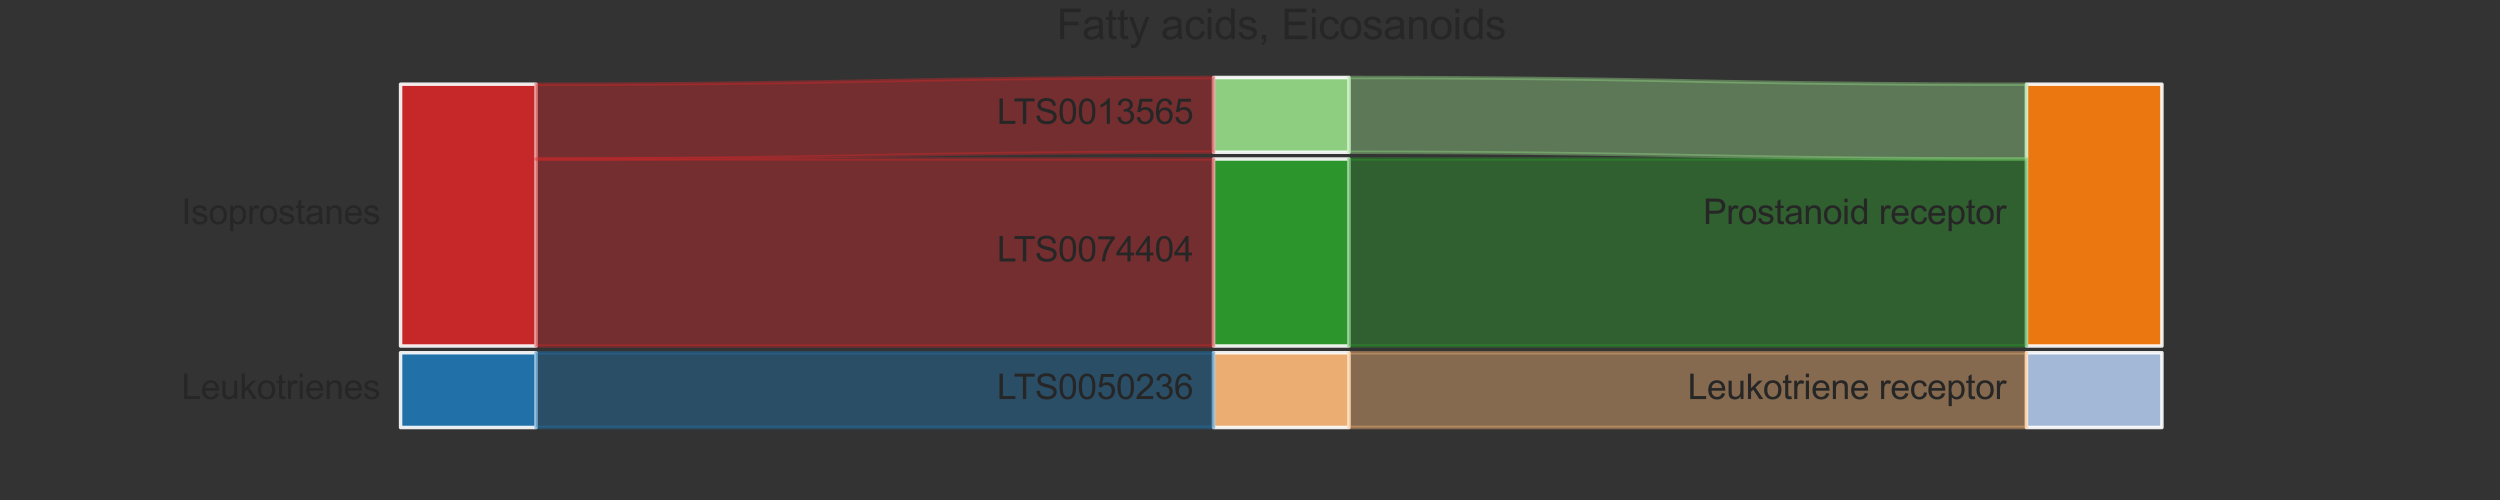 <?xml version="1.0" encoding="utf-8" standalone="no"?>
<!DOCTYPE svg PUBLIC "-//W3C//DTD SVG 1.1//EN"
  "http://www.w3.org/Graphics/SVG/1.1/DTD/svg11.dtd">
<svg xmlns:xlink="http://www.w3.org/1999/xlink" width="720pt" height="144pt" viewBox="0 0 720 144" xmlns="http://www.w3.org/2000/svg" version="1.1">
 <rect x="0" y="0" width="720" height="144" fill="#333333" stroke="none"/>
 <defs>
  <style type="text/css">*{stroke-linejoin: round; stroke-linecap: butt}</style>
 </defs>
 <g id="figure_1">
  <g id="patch_1">
   <path d="M 0 144 
L 720 144 
L 720 0 
L 0 0 
L 0 144 
z
" style="fill: none"/>
  </g>
  <g id="axes_1">
   <g id="PolyCollection_1">
    <defs>
     <path id="m26b641c0cf" d="M 115.364 -42.418 
L 115.364 -20.88 
L 154.385 -20.88 
L 154.385 -42.418 
L 154.385 -42.418 
L 115.364 -42.418 
z
" style="stroke: #ffffff; stroke-opacity: 0.9"/>
    </defs>
    <g clip-path="url(#pbba05e16b5)">
     <use xlink:href="#m26b641c0cf" x="0" y="144" style="fill: #1f77b4; fill-opacity: 0.9; stroke: #ffffff; stroke-opacity: 0.9"/>
    </g>
   </g>
   <g id="PolyCollection_2">
    <defs>
     <path id="m717652122a" d="M 115.364 -119.742 
L 115.364 -44.357 
L 154.385 -44.357 
L 154.385 -119.742 
L 154.385 -119.742 
L 115.364 -119.742 
z
" style="stroke: #ffffff; stroke-opacity: 0.9"/>
    </defs>
    <g clip-path="url(#pbba05e16b5)">
     <use xlink:href="#m717652122a" x="0" y="144" style="fill: #d62728; fill-opacity: 0.9; stroke: #ffffff; stroke-opacity: 0.9"/>
    </g>
   </g>
   <g id="PolyCollection_3">
    <defs>
     <path id="mf8887dfae5" d="M 349.49 -42.418 
L 349.49 -20.88 
L 388.51 -20.88 
L 388.51 -42.418 
L 388.51 -42.418 
L 349.49 -42.418 
z
" style="stroke: #ffffff; stroke-opacity: 0.9"/>
    </defs>
    <g clip-path="url(#pbba05e16b5)">
     <use xlink:href="#mf8887dfae5" x="0" y="144" style="fill: #ffbb78; fill-opacity: 0.9; stroke: #ffffff; stroke-opacity: 0.9"/>
    </g>
   </g>
   <g id="PolyCollection_4">
    <defs>
     <path id="m41438eac1e" d="M 349.49 -98.203 
L 349.49 -44.357 
L 388.51 -44.357 
L 388.51 -98.203 
L 388.51 -98.203 
L 349.49 -98.203 
z
" style="stroke: #ffffff; stroke-opacity: 0.9"/>
    </defs>
    <g clip-path="url(#pbba05e16b5)">
     <use xlink:href="#m41438eac1e" x="0" y="144" style="fill: #2ca02c; fill-opacity: 0.9; stroke: #ffffff; stroke-opacity: 0.9"/>
    </g>
   </g>
   <g id="PolyCollection_5">
    <defs>
     <path id="m931e482aef" d="M 349.49 -121.68 
L 349.49 -100.142 
L 388.51 -100.142 
L 388.51 -121.68 
L 388.51 -121.68 
L 349.49 -121.68 
z
" style="stroke: #ffffff; stroke-opacity: 0.9"/>
    </defs>
    <g clip-path="url(#pbba05e16b5)">
     <use xlink:href="#m931e482aef" x="0" y="144" style="fill: #98df8a; fill-opacity: 0.9; stroke: #ffffff; stroke-opacity: 0.9"/>
    </g>
   </g>
   <g id="PolyCollection_6">
    <defs>
     <path id="m499534730c" d="M 583.615 -42.418 
L 583.615 -20.88 
L 622.636 -20.88 
L 622.636 -42.418 
L 622.636 -42.418 
L 583.615 -42.418 
z
" style="stroke: #ffffff; stroke-opacity: 0.9"/>
    </defs>
    <g clip-path="url(#pbba05e16b5)">
     <use xlink:href="#m499534730c" x="0" y="144" style="fill: #aec7e8; fill-opacity: 0.9; stroke: #ffffff; stroke-opacity: 0.9"/>
    </g>
   </g>
   <g id="PolyCollection_7">
    <defs>
     <path id="mf978db9288" d="M 583.615 -119.742 
L 583.615 -44.357 
L 622.636 -44.357 
L 622.636 -119.742 
L 622.636 -119.742 
L 583.615 -119.742 
z
" style="stroke: #ffffff; stroke-opacity: 0.9"/>
    </defs>
    <g clip-path="url(#pbba05e16b5)">
     <use xlink:href="#mf978db9288" x="0" y="144" style="fill: #ff7f0e; fill-opacity: 0.9; stroke: #ffffff; stroke-opacity: 0.9"/>
    </g>
   </g>
   <g id="PolyCollection_8">
    <defs>
     <path id="m2d1505792a" d="M 154.385 -42.418 
L 154.385 -20.88 
L 158.21 -20.88 
L 162.036 -20.88 
L 165.861 -20.88 
L 169.687 -20.88 
L 173.513 -20.88 
L 177.338 -20.88 
L 181.164 -20.88 
L 184.989 -20.88 
L 188.815 -20.88 
L 192.64 -20.88 
L 196.466 -20.88 
L 200.292 -20.88 
L 204.117 -20.88 
L 207.943 -20.88 
L 211.768 -20.88 
L 215.594 -20.88 
L 219.42 -20.88 
L 223.245 -20.88 
L 227.071 -20.88 
L 230.896 -20.88 
L 234.722 -20.88 
L 238.548 -20.88 
L 242.373 -20.88 
L 246.199 -20.88 
L 250.024 -20.88 
L 253.85 -20.88 
L 257.675 -20.88 
L 261.501 -20.88 
L 265.327 -20.88 
L 269.152 -20.88 
L 272.978 -20.88 
L 276.803 -20.88 
L 280.629 -20.88 
L 284.455 -20.88 
L 288.28 -20.88 
L 292.106 -20.88 
L 295.931 -20.88 
L 299.757 -20.88 
L 303.582 -20.88 
L 307.408 -20.88 
L 311.234 -20.88 
L 315.059 -20.88 
L 318.885 -20.88 
L 322.71 -20.88 
L 326.536 -20.88 
L 330.362 -20.88 
L 334.187 -20.88 
L 338.013 -20.88 
L 341.838 -20.88 
L 345.664 -20.88 
L 349.49 -20.88 
L 349.49 -42.418 
L 349.49 -42.418 
L 345.664 -42.418 
L 341.838 -42.418 
L 338.013 -42.418 
L 334.187 -42.418 
L 330.362 -42.418 
L 326.536 -42.418 
L 322.71 -42.418 
L 318.885 -42.418 
L 315.059 -42.418 
L 311.234 -42.418 
L 307.408 -42.418 
L 303.582 -42.418 
L 299.757 -42.418 
L 295.931 -42.418 
L 292.106 -42.418 
L 288.28 -42.418 
L 284.455 -42.418 
L 280.629 -42.418 
L 276.803 -42.418 
L 272.978 -42.418 
L 269.152 -42.418 
L 265.327 -42.418 
L 261.501 -42.418 
L 257.675 -42.418 
L 253.85 -42.418 
L 250.024 -42.418 
L 246.199 -42.418 
L 242.373 -42.418 
L 238.548 -42.418 
L 234.722 -42.418 
L 230.896 -42.418 
L 227.071 -42.418 
L 223.245 -42.418 
L 219.42 -42.418 
L 215.594 -42.418 
L 211.768 -42.418 
L 207.943 -42.418 
L 204.117 -42.418 
L 200.292 -42.418 
L 196.466 -42.418 
L 192.64 -42.418 
L 188.815 -42.418 
L 184.989 -42.418 
L 181.164 -42.418 
L 177.338 -42.418 
L 173.513 -42.418 
L 169.687 -42.418 
L 165.861 -42.418 
L 162.036 -42.418 
L 158.21 -42.418 
L 154.385 -42.418 
z
" style="stroke: #1f77b4; stroke-opacity: 0.4"/>
    </defs>
    <g clip-path="url(#pbba05e16b5)">
     <use xlink:href="#m2d1505792a" x="0" y="144" style="fill: #1f77b4; fill-opacity: 0.4; stroke: #1f77b4; stroke-opacity: 0.4"/>
    </g>
   </g>
   <g id="PolyCollection_9">
    <defs>
     <path id="mbb153d77d9" d="M 154.385 -98.203 
L 154.385 -44.357 
L 158.21 -44.357 
L 162.036 -44.357 
L 165.861 -44.357 
L 169.687 -44.357 
L 173.513 -44.357 
L 177.338 -44.357 
L 181.164 -44.357 
L 184.989 -44.357 
L 188.815 -44.357 
L 192.64 -44.357 
L 196.466 -44.357 
L 200.292 -44.357 
L 204.117 -44.357 
L 207.943 -44.357 
L 211.768 -44.357 
L 215.594 -44.357 
L 219.42 -44.357 
L 223.245 -44.357 
L 227.071 -44.357 
L 230.896 -44.357 
L 234.722 -44.357 
L 238.548 -44.357 
L 242.373 -44.357 
L 246.199 -44.357 
L 250.024 -44.357 
L 253.85 -44.357 
L 257.675 -44.357 
L 261.501 -44.357 
L 265.327 -44.357 
L 269.152 -44.357 
L 272.978 -44.357 
L 276.803 -44.357 
L 280.629 -44.357 
L 284.455 -44.357 
L 288.28 -44.357 
L 292.106 -44.357 
L 295.931 -44.357 
L 299.757 -44.357 
L 303.582 -44.357 
L 307.408 -44.357 
L 311.234 -44.357 
L 315.059 -44.357 
L 318.885 -44.357 
L 322.71 -44.357 
L 326.536 -44.357 
L 330.362 -44.357 
L 334.187 -44.357 
L 338.013 -44.357 
L 341.838 -44.357 
L 345.664 -44.357 
L 349.49 -44.357 
L 349.49 -98.203 
L 349.49 -98.203 
L 345.664 -98.203 
L 341.838 -98.203 
L 338.013 -98.203 
L 334.187 -98.203 
L 330.362 -98.203 
L 326.536 -98.203 
L 322.71 -98.203 
L 318.885 -98.203 
L 315.059 -98.203 
L 311.234 -98.203 
L 307.408 -98.203 
L 303.582 -98.203 
L 299.757 -98.203 
L 295.931 -98.203 
L 292.106 -98.203 
L 288.28 -98.203 
L 284.455 -98.203 
L 280.629 -98.203 
L 276.803 -98.203 
L 272.978 -98.203 
L 269.152 -98.203 
L 265.327 -98.203 
L 261.501 -98.203 
L 257.675 -98.203 
L 253.85 -98.203 
L 250.024 -98.203 
L 246.199 -98.203 
L 242.373 -98.203 
L 238.548 -98.203 
L 234.722 -98.203 
L 230.896 -98.203 
L 227.071 -98.203 
L 223.245 -98.203 
L 219.42 -98.203 
L 215.594 -98.203 
L 211.768 -98.203 
L 207.943 -98.203 
L 204.117 -98.203 
L 200.292 -98.203 
L 196.466 -98.203 
L 192.64 -98.203 
L 188.815 -98.203 
L 184.989 -98.203 
L 181.164 -98.203 
L 177.338 -98.203 
L 173.513 -98.203 
L 169.687 -98.203 
L 165.861 -98.203 
L 162.036 -98.203 
L 158.21 -98.203 
L 154.385 -98.203 
z
" style="stroke: #d62728; stroke-opacity: 0.4"/>
    </defs>
    <g clip-path="url(#pbba05e16b5)">
     <use xlink:href="#mbb153d77d9" x="0" y="144" style="fill: #d62728; fill-opacity: 0.4; stroke: #d62728; stroke-opacity: 0.4"/>
    </g>
   </g>
   <g id="PolyCollection_10">
    <defs>
     <path id="m9f7b13cbc6" d="M 154.385 -119.742 
L 154.385 -98.203 
L 158.21 -98.203 
L 162.036 -98.206 
L 165.861 -98.212 
L 169.687 -98.222 
L 173.513 -98.234 
L 177.338 -98.25 
L 181.164 -98.268 
L 184.989 -98.29 
L 188.815 -98.315 
L 192.64 -98.343 
L 196.466 -98.374 
L 200.292 -98.408 
L 204.117 -98.445 
L 207.943 -98.485 
L 211.768 -98.529 
L 215.594 -98.575 
L 219.42 -98.625 
L 223.245 -98.678 
L 227.071 -98.733 
L 230.896 -98.792 
L 234.722 -98.854 
L 238.548 -98.92 
L 242.373 -98.988 
L 246.199 -99.059 
L 250.024 -99.134 
L 253.85 -99.211 
L 257.675 -99.286 
L 261.501 -99.357 
L 265.327 -99.425 
L 269.152 -99.49 
L 272.978 -99.552 
L 276.803 -99.611 
L 280.629 -99.667 
L 284.455 -99.72 
L 288.28 -99.769 
L 292.106 -99.816 
L 295.931 -99.859 
L 299.757 -99.9 
L 303.582 -99.937 
L 307.408 -99.971 
L 311.234 -100.002 
L 315.059 -100.03 
L 318.885 -100.055 
L 322.71 -100.076 
L 326.536 -100.095 
L 330.362 -100.111 
L 334.187 -100.123 
L 338.013 -100.132 
L 341.838 -100.138 
L 345.664 -100.142 
L 349.49 -100.142 
L 349.49 -121.68 
L 349.49 -121.68 
L 345.664 -121.68 
L 341.838 -121.677 
L 338.013 -121.671 
L 334.187 -121.661 
L 330.362 -121.649 
L 326.536 -121.633 
L 322.71 -121.615 
L 318.885 -121.593 
L 315.059 -121.568 
L 311.234 -121.54 
L 307.408 -121.509 
L 303.582 -121.475 
L 299.757 -121.438 
L 295.931 -121.398 
L 292.106 -121.354 
L 288.28 -121.308 
L 284.455 -121.258 
L 280.629 -121.205 
L 276.803 -121.15 
L 272.978 -121.091 
L 269.152 -121.029 
L 265.327 -120.964 
L 261.501 -120.895 
L 257.675 -120.824 
L 253.85 -120.75 
L 250.024 -120.672 
L 246.199 -120.598 
L 242.373 -120.526 
L 238.548 -120.458 
L 234.722 -120.393 
L 230.896 -120.331 
L 227.071 -120.272 
L 223.245 -120.216 
L 219.42 -120.163 
L 215.594 -120.114 
L 211.768 -120.067 
L 207.943 -120.024 
L 204.117 -119.983 
L 200.292 -119.946 
L 196.466 -119.912 
L 192.64 -119.881 
L 188.815 -119.853 
L 184.989 -119.828 
L 181.164 -119.807 
L 177.338 -119.788 
L 173.513 -119.773 
L 169.687 -119.76 
L 165.861 -119.751 
L 162.036 -119.745 
L 158.21 -119.742 
L 154.385 -119.742 
z
" style="stroke: #d62728; stroke-opacity: 0.4"/>
    </defs>
    <g clip-path="url(#pbba05e16b5)">
     <use xlink:href="#m9f7b13cbc6" x="0" y="144" style="fill: #d62728; fill-opacity: 0.4; stroke: #d62728; stroke-opacity: 0.4"/>
    </g>
   </g>
   <g id="PolyCollection_11">
    <defs>
     <path id="mdb907c1538" d="M 388.51 -42.418 
L 388.51 -20.88 
L 392.336 -20.88 
L 396.162 -20.88 
L 399.987 -20.88 
L 403.813 -20.88 
L 407.638 -20.88 
L 411.464 -20.88 
L 415.29 -20.88 
L 419.115 -20.88 
L 422.941 -20.88 
L 426.766 -20.88 
L 430.592 -20.88 
L 434.418 -20.88 
L 438.243 -20.88 
L 442.069 -20.88 
L 445.894 -20.88 
L 449.72 -20.88 
L 453.545 -20.88 
L 457.371 -20.88 
L 461.197 -20.88 
L 465.022 -20.88 
L 468.848 -20.88 
L 472.673 -20.88 
L 476.499 -20.88 
L 480.325 -20.88 
L 484.15 -20.88 
L 487.976 -20.88 
L 491.801 -20.88 
L 495.627 -20.88 
L 499.452 -20.88 
L 503.278 -20.88 
L 507.104 -20.88 
L 510.929 -20.88 
L 514.755 -20.88 
L 518.58 -20.88 
L 522.406 -20.88 
L 526.232 -20.88 
L 530.057 -20.88 
L 533.883 -20.88 
L 537.708 -20.88 
L 541.534 -20.88 
L 545.36 -20.88 
L 549.185 -20.88 
L 553.011 -20.88 
L 556.836 -20.88 
L 560.662 -20.88 
L 564.487 -20.88 
L 568.313 -20.88 
L 572.139 -20.88 
L 575.964 -20.88 
L 579.79 -20.88 
L 583.615 -20.88 
L 583.615 -42.418 
L 583.615 -42.418 
L 579.79 -42.418 
L 575.964 -42.418 
L 572.139 -42.418 
L 568.313 -42.418 
L 564.487 -42.418 
L 560.662 -42.418 
L 556.836 -42.418 
L 553.011 -42.418 
L 549.185 -42.418 
L 545.36 -42.418 
L 541.534 -42.418 
L 537.708 -42.418 
L 533.883 -42.418 
L 530.057 -42.418 
L 526.232 -42.418 
L 522.406 -42.418 
L 518.58 -42.418 
L 514.755 -42.418 
L 510.929 -42.418 
L 507.104 -42.418 
L 503.278 -42.418 
L 499.452 -42.418 
L 495.627 -42.418 
L 491.801 -42.418 
L 487.976 -42.418 
L 484.15 -42.418 
L 480.325 -42.418 
L 476.499 -42.418 
L 472.673 -42.418 
L 468.848 -42.418 
L 465.022 -42.418 
L 461.197 -42.418 
L 457.371 -42.418 
L 453.545 -42.418 
L 449.72 -42.418 
L 445.894 -42.418 
L 442.069 -42.418 
L 438.243 -42.418 
L 434.418 -42.418 
L 430.592 -42.418 
L 426.766 -42.418 
L 422.941 -42.418 
L 419.115 -42.418 
L 415.29 -42.418 
L 411.464 -42.418 
L 407.638 -42.418 
L 403.813 -42.418 
L 399.987 -42.418 
L 396.162 -42.418 
L 392.336 -42.418 
L 388.51 -42.418 
z
" style="stroke: #ffbb78; stroke-opacity: 0.4"/>
    </defs>
    <g clip-path="url(#pbba05e16b5)">
     <use xlink:href="#mdb907c1538" x="0" y="144" style="fill: #ffbb78; fill-opacity: 0.4; stroke: #ffbb78; stroke-opacity: 0.4"/>
    </g>
   </g>
   <g id="PolyCollection_12">
    <defs>
     <path id="me5fb9fa62b" d="M 388.51 -98.203 
L 388.51 -44.357 
L 392.336 -44.357 
L 396.162 -44.357 
L 399.987 -44.357 
L 403.813 -44.357 
L 407.638 -44.357 
L 411.464 -44.357 
L 415.29 -44.357 
L 419.115 -44.357 
L 422.941 -44.357 
L 426.766 -44.357 
L 430.592 -44.357 
L 434.418 -44.357 
L 438.243 -44.357 
L 442.069 -44.357 
L 445.894 -44.357 
L 449.72 -44.357 
L 453.545 -44.357 
L 457.371 -44.357 
L 461.197 -44.357 
L 465.022 -44.357 
L 468.848 -44.357 
L 472.673 -44.357 
L 476.499 -44.357 
L 480.325 -44.357 
L 484.15 -44.357 
L 487.976 -44.357 
L 491.801 -44.357 
L 495.627 -44.357 
L 499.452 -44.357 
L 503.278 -44.357 
L 507.104 -44.357 
L 510.929 -44.357 
L 514.755 -44.357 
L 518.58 -44.357 
L 522.406 -44.357 
L 526.232 -44.357 
L 530.057 -44.357 
L 533.883 -44.357 
L 537.708 -44.357 
L 541.534 -44.357 
L 545.36 -44.357 
L 549.185 -44.357 
L 553.011 -44.357 
L 556.836 -44.357 
L 560.662 -44.357 
L 564.487 -44.357 
L 568.313 -44.357 
L 572.139 -44.357 
L 575.964 -44.357 
L 579.79 -44.357 
L 583.615 -44.357 
L 583.615 -98.203 
L 583.615 -98.203 
L 579.79 -98.203 
L 575.964 -98.203 
L 572.139 -98.203 
L 568.313 -98.203 
L 564.487 -98.203 
L 560.662 -98.203 
L 556.836 -98.203 
L 553.011 -98.203 
L 549.185 -98.203 
L 545.36 -98.203 
L 541.534 -98.203 
L 537.708 -98.203 
L 533.883 -98.203 
L 530.057 -98.203 
L 526.232 -98.203 
L 522.406 -98.203 
L 518.58 -98.203 
L 514.755 -98.203 
L 510.929 -98.203 
L 507.104 -98.203 
L 503.278 -98.203 
L 499.452 -98.203 
L 495.627 -98.203 
L 491.801 -98.203 
L 487.976 -98.203 
L 484.15 -98.203 
L 480.325 -98.203 
L 476.499 -98.203 
L 472.673 -98.203 
L 468.848 -98.203 
L 465.022 -98.203 
L 461.197 -98.203 
L 457.371 -98.203 
L 453.545 -98.203 
L 449.72 -98.203 
L 445.894 -98.203 
L 442.069 -98.203 
L 438.243 -98.203 
L 434.418 -98.203 
L 430.592 -98.203 
L 426.766 -98.203 
L 422.941 -98.203 
L 419.115 -98.203 
L 415.29 -98.203 
L 411.464 -98.203 
L 407.638 -98.203 
L 403.813 -98.203 
L 399.987 -98.203 
L 396.162 -98.203 
L 392.336 -98.203 
L 388.51 -98.203 
z
" style="stroke: #2ca02c; stroke-opacity: 0.4"/>
    </defs>
    <g clip-path="url(#pbba05e16b5)">
     <use xlink:href="#me5fb9fa62b" x="0" y="144" style="fill: #2ca02c; fill-opacity: 0.4; stroke: #2ca02c; stroke-opacity: 0.4"/>
    </g>
   </g>
   <g id="PolyCollection_13">
    <defs>
     <path id="m74a0835d3b" d="M 388.51 -121.68 
L 388.51 -100.142 
L 392.336 -100.142 
L 396.162 -100.138 
L 399.987 -100.132 
L 403.813 -100.123 
L 407.638 -100.111 
L 411.464 -100.095 
L 415.29 -100.076 
L 419.115 -100.055 
L 422.941 -100.03 
L 426.766 -100.002 
L 430.592 -99.971 
L 434.418 -99.937 
L 438.243 -99.9 
L 442.069 -99.859 
L 445.894 -99.816 
L 449.72 -99.769 
L 453.545 -99.72 
L 457.371 -99.667 
L 461.197 -99.611 
L 465.022 -99.552 
L 468.848 -99.49 
L 472.673 -99.425 
L 476.499 -99.357 
L 480.325 -99.286 
L 484.15 -99.211 
L 487.976 -99.134 
L 491.801 -99.059 
L 495.627 -98.988 
L 499.452 -98.92 
L 503.278 -98.854 
L 507.104 -98.792 
L 510.929 -98.733 
L 514.755 -98.678 
L 518.58 -98.625 
L 522.406 -98.575 
L 526.232 -98.529 
L 530.057 -98.485 
L 533.883 -98.445 
L 537.708 -98.408 
L 541.534 -98.374 
L 545.36 -98.343 
L 549.185 -98.315 
L 553.011 -98.29 
L 556.836 -98.268 
L 560.662 -98.25 
L 564.487 -98.234 
L 568.313 -98.222 
L 572.139 -98.212 
L 575.964 -98.206 
L 579.79 -98.203 
L 583.615 -98.203 
L 583.615 -119.742 
L 583.615 -119.742 
L 579.79 -119.742 
L 575.964 -119.745 
L 572.139 -119.751 
L 568.313 -119.76 
L 564.487 -119.773 
L 560.662 -119.788 
L 556.836 -119.807 
L 553.011 -119.828 
L 549.185 -119.853 
L 545.36 -119.881 
L 541.534 -119.912 
L 537.708 -119.946 
L 533.883 -119.983 
L 530.057 -120.024 
L 526.232 -120.067 
L 522.406 -120.114 
L 518.58 -120.163 
L 514.755 -120.216 
L 510.929 -120.272 
L 507.104 -120.331 
L 503.278 -120.393 
L 499.452 -120.458 
L 495.627 -120.526 
L 491.801 -120.598 
L 487.976 -120.672 
L 484.15 -120.75 
L 480.325 -120.824 
L 476.499 -120.895 
L 472.673 -120.964 
L 468.848 -121.029 
L 465.022 -121.091 
L 461.197 -121.15 
L 457.371 -121.205 
L 453.545 -121.258 
L 449.72 -121.308 
L 445.894 -121.354 
L 442.069 -121.398 
L 438.243 -121.438 
L 434.418 -121.475 
L 430.592 -121.509 
L 426.766 -121.54 
L 422.941 -121.568 
L 419.115 -121.593 
L 415.29 -121.615 
L 411.464 -121.633 
L 407.638 -121.649 
L 403.813 -121.661 
L 399.987 -121.671 
L 396.162 -121.677 
L 392.336 -121.68 
L 388.51 -121.68 
z
" style="stroke: #98df8a; stroke-opacity: 0.4"/>
    </defs>
    <g clip-path="url(#pbba05e16b5)">
     <use xlink:href="#m74a0835d3b" x="0" y="144" style="fill: #98df8a; fill-opacity: 0.4; stroke: #98df8a; stroke-opacity: 0.4"/>
    </g>
   </g>
   <g id="text_1">
    <!-- Leukotrienes -->
    <g style="fill: #262626" transform="translate(52.254 114.936) scale(0.1 -0.1)">
     <defs>
      <path id="ArialMT-4c" d="M 469 0 
L 469 4581 
L 1075 4581 
L 1075 541 
L 3331 541 
L 3331 0 
L 469 0 
z
" transform="scale(0.016)"/>
      <path id="ArialMT-65" d="M 2694 1069 
L 3275 997 
Q 3138 488 2766 206 
Q 2394 -75 1816 -75 
Q 1088 -75 661 373 
Q 234 822 234 1631 
Q 234 2469 665 2931 
Q 1097 3394 1784 3394 
Q 2450 3394 2872 2941 
Q 3294 2488 3294 1666 
Q 3294 1616 3291 1516 
L 816 1516 
Q 847 969 1125 678 
Q 1403 388 1819 388 
Q 2128 388 2347 550 
Q 2566 713 2694 1069 
z
M 847 1978 
L 2700 1978 
Q 2663 2397 2488 2606 
Q 2219 2931 1791 2931 
Q 1403 2931 1139 2672 
Q 875 2413 847 1978 
z
" transform="scale(0.016)"/>
      <path id="ArialMT-75" d="M 2597 0 
L 2597 488 
Q 2209 -75 1544 -75 
Q 1250 -75 995 37 
Q 741 150 617 320 
Q 494 491 444 738 
Q 409 903 409 1263 
L 409 3319 
L 972 3319 
L 972 1478 
Q 972 1038 1006 884 
Q 1059 663 1231 536 
Q 1403 409 1656 409 
Q 1909 409 2131 539 
Q 2353 669 2445 892 
Q 2538 1116 2538 1541 
L 2538 3319 
L 3100 3319 
L 3100 0 
L 2597 0 
z
" transform="scale(0.016)"/>
      <path id="ArialMT-6b" d="M 425 0 
L 425 4581 
L 988 4581 
L 988 1969 
L 2319 3319 
L 3047 3319 
L 1778 2088 
L 3175 0 
L 2481 0 
L 1384 1697 
L 988 1316 
L 988 0 
L 425 0 
z
" transform="scale(0.016)"/>
      <path id="ArialMT-6f" d="M 213 1659 
Q 213 2581 725 3025 
Q 1153 3394 1769 3394 
Q 2453 3394 2887 2945 
Q 3322 2497 3322 1706 
Q 3322 1066 3130 698 
Q 2938 331 2570 128 
Q 2203 -75 1769 -75 
Q 1072 -75 642 372 
Q 213 819 213 1659 
z
M 791 1659 
Q 791 1022 1069 705 
Q 1347 388 1769 388 
Q 2188 388 2466 706 
Q 2744 1025 2744 1678 
Q 2744 2294 2464 2611 
Q 2184 2928 1769 2928 
Q 1347 2928 1069 2612 
Q 791 2297 791 1659 
z
" transform="scale(0.016)"/>
      <path id="ArialMT-74" d="M 1650 503 
L 1731 6 
Q 1494 -44 1306 -44 
Q 1000 -44 831 53 
Q 663 150 594 308 
Q 525 466 525 972 
L 525 2881 
L 113 2881 
L 113 3319 
L 525 3319 
L 525 4141 
L 1084 4478 
L 1084 3319 
L 1650 3319 
L 1650 2881 
L 1084 2881 
L 1084 941 
Q 1084 700 1114 631 
Q 1144 563 1211 522 
Q 1278 481 1403 481 
Q 1497 481 1650 503 
z
" transform="scale(0.016)"/>
      <path id="ArialMT-72" d="M 416 0 
L 416 3319 
L 922 3319 
L 922 2816 
Q 1116 3169 1280 3281 
Q 1444 3394 1641 3394 
Q 1925 3394 2219 3213 
L 2025 2691 
Q 1819 2813 1613 2813 
Q 1428 2813 1281 2702 
Q 1134 2591 1072 2394 
Q 978 2094 978 1738 
L 978 0 
L 416 0 
z
" transform="scale(0.016)"/>
      <path id="ArialMT-69" d="M 425 3934 
L 425 4581 
L 988 4581 
L 988 3934 
L 425 3934 
z
M 425 0 
L 425 3319 
L 988 3319 
L 988 0 
L 425 0 
z
" transform="scale(0.016)"/>
      <path id="ArialMT-6e" d="M 422 0 
L 422 3319 
L 928 3319 
L 928 2847 
Q 1294 3394 1984 3394 
Q 2284 3394 2536 3286 
Q 2788 3178 2913 3003 
Q 3038 2828 3088 2588 
Q 3119 2431 3119 2041 
L 3119 0 
L 2556 0 
L 2556 2019 
Q 2556 2363 2490 2533 
Q 2425 2703 2258 2804 
Q 2091 2906 1866 2906 
Q 1506 2906 1245 2678 
Q 984 2450 984 1813 
L 984 0 
L 422 0 
z
" transform="scale(0.016)"/>
      <path id="ArialMT-73" d="M 197 991 
L 753 1078 
Q 800 744 1014 566 
Q 1228 388 1613 388 
Q 2000 388 2187 545 
Q 2375 703 2375 916 
Q 2375 1106 2209 1216 
Q 2094 1291 1634 1406 
Q 1016 1563 777 1677 
Q 538 1791 414 1992 
Q 291 2194 291 2438 
Q 291 2659 392 2848 
Q 494 3038 669 3163 
Q 800 3259 1026 3326 
Q 1253 3394 1513 3394 
Q 1903 3394 2198 3281 
Q 2494 3169 2634 2976 
Q 2775 2784 2828 2463 
L 2278 2388 
Q 2241 2644 2061 2787 
Q 1881 2931 1553 2931 
Q 1166 2931 1000 2803 
Q 834 2675 834 2503 
Q 834 2394 903 2306 
Q 972 2216 1119 2156 
Q 1203 2125 1616 2013 
Q 2213 1853 2448 1751 
Q 2684 1650 2818 1456 
Q 2953 1263 2953 975 
Q 2953 694 2789 445 
Q 2625 197 2315 61 
Q 2006 -75 1616 -75 
Q 969 -75 630 194 
Q 291 463 197 991 
z
" transform="scale(0.016)"/>
     </defs>
     <use xlink:href="#ArialMT-4c"/>
     <use xlink:href="#ArialMT-65" x="55.615"/>
     <use xlink:href="#ArialMT-75" x="111.23"/>
     <use xlink:href="#ArialMT-6b" x="166.846"/>
     <use xlink:href="#ArialMT-6f" x="216.846"/>
     <use xlink:href="#ArialMT-74" x="272.461"/>
     <use xlink:href="#ArialMT-72" x="300.244"/>
     <use xlink:href="#ArialMT-69" x="333.545"/>
     <use xlink:href="#ArialMT-65" x="355.762"/>
     <use xlink:href="#ArialMT-6e" x="411.377"/>
     <use xlink:href="#ArialMT-65" x="466.992"/>
     <use xlink:href="#ArialMT-73" x="522.607"/>
    </g>
   </g>
   <g id="text_2">
    <!-- Isoprostanes -->
    <g style="fill: #262626" transform="translate(52.259 64.536) scale(0.1 -0.1)">
     <defs>
      <path id="ArialMT-49" d="M 597 0 
L 597 4581 
L 1203 4581 
L 1203 0 
L 597 0 
z
" transform="scale(0.016)"/>
      <path id="ArialMT-70" d="M 422 -1272 
L 422 3319 
L 934 3319 
L 934 2888 
Q 1116 3141 1344 3267 
Q 1572 3394 1897 3394 
Q 2322 3394 2647 3175 
Q 2972 2956 3137 2557 
Q 3303 2159 3303 1684 
Q 3303 1175 3120 767 
Q 2938 359 2589 142 
Q 2241 -75 1856 -75 
Q 1575 -75 1351 44 
Q 1128 163 984 344 
L 984 -1272 
L 422 -1272 
z
M 931 1641 
Q 931 1000 1190 694 
Q 1450 388 1819 388 
Q 2194 388 2461 705 
Q 2728 1022 2728 1688 
Q 2728 2322 2467 2637 
Q 2206 2953 1844 2953 
Q 1484 2953 1207 2617 
Q 931 2281 931 1641 
z
" transform="scale(0.016)"/>
      <path id="ArialMT-61" d="M 2588 409 
Q 2275 144 1986 34 
Q 1697 -75 1366 -75 
Q 819 -75 525 192 
Q 231 459 231 875 
Q 231 1119 342 1320 
Q 453 1522 633 1644 
Q 813 1766 1038 1828 
Q 1203 1872 1538 1913 
Q 2219 1994 2541 2106 
Q 2544 2222 2544 2253 
Q 2544 2597 2384 2738 
Q 2169 2928 1744 2928 
Q 1347 2928 1158 2789 
Q 969 2650 878 2297 
L 328 2372 
Q 403 2725 575 2942 
Q 747 3159 1072 3276 
Q 1397 3394 1825 3394 
Q 2250 3394 2515 3294 
Q 2781 3194 2906 3042 
Q 3031 2891 3081 2659 
Q 3109 2516 3109 2141 
L 3109 1391 
Q 3109 606 3145 398 
Q 3181 191 3288 0 
L 2700 0 
Q 2613 175 2588 409 
z
M 2541 1666 
Q 2234 1541 1622 1453 
Q 1275 1403 1131 1340 
Q 988 1278 909 1158 
Q 831 1038 831 891 
Q 831 666 1001 516 
Q 1172 366 1500 366 
Q 1825 366 2078 508 
Q 2331 650 2450 897 
Q 2541 1088 2541 1459 
L 2541 1666 
z
" transform="scale(0.016)"/>
     </defs>
     <use xlink:href="#ArialMT-49"/>
     <use xlink:href="#ArialMT-73" x="27.783"/>
     <use xlink:href="#ArialMT-6f" x="77.783"/>
     <use xlink:href="#ArialMT-70" x="133.398"/>
     <use xlink:href="#ArialMT-72" x="189.014"/>
     <use xlink:href="#ArialMT-6f" x="222.314"/>
     <use xlink:href="#ArialMT-73" x="277.93"/>
     <use xlink:href="#ArialMT-74" x="327.93"/>
     <use xlink:href="#ArialMT-61" x="355.713"/>
     <use xlink:href="#ArialMT-6e" x="411.328"/>
     <use xlink:href="#ArialMT-65" x="466.943"/>
     <use xlink:href="#ArialMT-73" x="522.559"/>
    </g>
   </g>
   <g id="text_3">
    <!-- LTS0050236 -->
    <g style="fill: #262626" transform="translate(287.108 114.936) scale(0.1 -0.1)">
     <defs>
      <path id="ArialMT-54" d="M 1659 0 
L 1659 4041 
L 150 4041 
L 150 4581 
L 3781 4581 
L 3781 4041 
L 2266 4041 
L 2266 0 
L 1659 0 
z
" transform="scale(0.016)"/>
      <path id="ArialMT-53" d="M 288 1472 
L 859 1522 
Q 900 1178 1048 958 
Q 1197 738 1509 602 
Q 1822 466 2213 466 
Q 2559 466 2825 569 
Q 3091 672 3220 851 
Q 3350 1031 3350 1244 
Q 3350 1459 3225 1620 
Q 3100 1781 2813 1891 
Q 2628 1963 1997 2114 
Q 1366 2266 1113 2400 
Q 784 2572 623 2826 
Q 463 3081 463 3397 
Q 463 3744 659 4045 
Q 856 4347 1234 4503 
Q 1613 4659 2075 4659 
Q 2584 4659 2973 4495 
Q 3363 4331 3572 4012 
Q 3781 3694 3797 3291 
L 3216 3247 
Q 3169 3681 2898 3903 
Q 2628 4125 2100 4125 
Q 1550 4125 1298 3923 
Q 1047 3722 1047 3438 
Q 1047 3191 1225 3031 
Q 1400 2872 2139 2705 
Q 2878 2538 3153 2413 
Q 3553 2228 3743 1945 
Q 3934 1663 3934 1294 
Q 3934 928 3725 604 
Q 3516 281 3123 101 
Q 2731 -78 2241 -78 
Q 1619 -78 1198 103 
Q 778 284 539 648 
Q 300 1013 288 1472 
z
" transform="scale(0.016)"/>
      <path id="ArialMT-30" d="M 266 2259 
Q 266 3072 433 3567 
Q 600 4063 929 4331 
Q 1259 4600 1759 4600 
Q 2128 4600 2406 4451 
Q 2684 4303 2865 4023 
Q 3047 3744 3150 3342 
Q 3253 2941 3253 2259 
Q 3253 1453 3087 958 
Q 2922 463 2592 192 
Q 2263 -78 1759 -78 
Q 1097 -78 719 397 
Q 266 969 266 2259 
z
M 844 2259 
Q 844 1131 1108 757 
Q 1372 384 1759 384 
Q 2147 384 2411 759 
Q 2675 1134 2675 2259 
Q 2675 3391 2411 3762 
Q 2147 4134 1753 4134 
Q 1366 4134 1134 3806 
Q 844 3388 844 2259 
z
" transform="scale(0.016)"/>
      <path id="ArialMT-35" d="M 266 1200 
L 856 1250 
Q 922 819 1161 601 
Q 1400 384 1738 384 
Q 2144 384 2425 690 
Q 2706 997 2706 1503 
Q 2706 1984 2436 2262 
Q 2166 2541 1728 2541 
Q 1456 2541 1237 2417 
Q 1019 2294 894 2097 
L 366 2166 
L 809 4519 
L 3088 4519 
L 3088 3981 
L 1259 3981 
L 1013 2750 
Q 1425 3038 1878 3038 
Q 2478 3038 2890 2622 
Q 3303 2206 3303 1553 
Q 3303 931 2941 478 
Q 2500 -78 1738 -78 
Q 1113 -78 717 272 
Q 322 622 266 1200 
z
" transform="scale(0.016)"/>
      <path id="ArialMT-32" d="M 3222 541 
L 3222 0 
L 194 0 
Q 188 203 259 391 
Q 375 700 629 1000 
Q 884 1300 1366 1694 
Q 2113 2306 2375 2664 
Q 2638 3022 2638 3341 
Q 2638 3675 2398 3904 
Q 2159 4134 1775 4134 
Q 1369 4134 1125 3890 
Q 881 3647 878 3216 
L 300 3275 
Q 359 3922 746 4261 
Q 1134 4600 1788 4600 
Q 2447 4600 2831 4234 
Q 3216 3869 3216 3328 
Q 3216 3053 3103 2787 
Q 2991 2522 2730 2228 
Q 2469 1934 1863 1422 
Q 1356 997 1212 845 
Q 1069 694 975 541 
L 3222 541 
z
" transform="scale(0.016)"/>
      <path id="ArialMT-33" d="M 269 1209 
L 831 1284 
Q 928 806 1161 595 
Q 1394 384 1728 384 
Q 2125 384 2398 659 
Q 2672 934 2672 1341 
Q 2672 1728 2419 1979 
Q 2166 2231 1775 2231 
Q 1616 2231 1378 2169 
L 1441 2663 
Q 1497 2656 1531 2656 
Q 1891 2656 2178 2843 
Q 2466 3031 2466 3422 
Q 2466 3731 2256 3934 
Q 2047 4138 1716 4138 
Q 1388 4138 1169 3931 
Q 950 3725 888 3313 
L 325 3413 
Q 428 3978 793 4289 
Q 1159 4600 1703 4600 
Q 2078 4600 2393 4439 
Q 2709 4278 2876 4000 
Q 3044 3722 3044 3409 
Q 3044 3113 2884 2869 
Q 2725 2625 2413 2481 
Q 2819 2388 3044 2092 
Q 3269 1797 3269 1353 
Q 3269 753 2831 336 
Q 2394 -81 1725 -81 
Q 1122 -81 723 278 
Q 325 638 269 1209 
z
" transform="scale(0.016)"/>
      <path id="ArialMT-36" d="M 3184 3459 
L 2625 3416 
Q 2550 3747 2413 3897 
Q 2184 4138 1850 4138 
Q 1581 4138 1378 3988 
Q 1113 3794 959 3422 
Q 806 3050 800 2363 
Q 1003 2672 1297 2822 
Q 1591 2972 1913 2972 
Q 2475 2972 2870 2558 
Q 3266 2144 3266 1488 
Q 3266 1056 3080 686 
Q 2894 316 2569 119 
Q 2244 -78 1831 -78 
Q 1128 -78 684 439 
Q 241 956 241 2144 
Q 241 3472 731 4075 
Q 1159 4600 1884 4600 
Q 2425 4600 2770 4297 
Q 3116 3994 3184 3459 
z
M 888 1484 
Q 888 1194 1011 928 
Q 1134 663 1356 523 
Q 1578 384 1822 384 
Q 2178 384 2434 671 
Q 2691 959 2691 1453 
Q 2691 1928 2437 2201 
Q 2184 2475 1800 2475 
Q 1419 2475 1153 2201 
Q 888 1928 888 1484 
z
" transform="scale(0.016)"/>
     </defs>
     <use xlink:href="#ArialMT-4c"/>
     <use xlink:href="#ArialMT-54" x="48.24"/>
     <use xlink:href="#ArialMT-53" x="109.324"/>
     <use xlink:href="#ArialMT-30" x="176.023"/>
     <use xlink:href="#ArialMT-30" x="231.639"/>
     <use xlink:href="#ArialMT-35" x="287.254"/>
     <use xlink:href="#ArialMT-30" x="342.869"/>
     <use xlink:href="#ArialMT-32" x="398.484"/>
     <use xlink:href="#ArialMT-33" x="454.1"/>
     <use xlink:href="#ArialMT-36" x="509.715"/>
    </g>
   </g>
   <g id="text_4">
    <!-- LTS0074404 -->
    <g style="fill: #262626" transform="translate(287.108 75.305) scale(0.1 -0.1)">
     <defs>
      <path id="ArialMT-37" d="M 303 3981 
L 303 4522 
L 3269 4522 
L 3269 4084 
Q 2831 3619 2401 2847 
Q 1972 2075 1738 1259 
Q 1569 684 1522 0 
L 944 0 
Q 953 541 1156 1306 
Q 1359 2072 1739 2783 
Q 2119 3494 2547 3981 
L 303 3981 
z
" transform="scale(0.016)"/>
      <path id="ArialMT-34" d="M 2069 0 
L 2069 1097 
L 81 1097 
L 81 1613 
L 2172 4581 
L 2631 4581 
L 2631 1613 
L 3250 1613 
L 3250 1097 
L 2631 1097 
L 2631 0 
L 2069 0 
z
M 2069 1613 
L 2069 3678 
L 634 1613 
L 2069 1613 
z
" transform="scale(0.016)"/>
     </defs>
     <use xlink:href="#ArialMT-4c"/>
     <use xlink:href="#ArialMT-54" x="48.24"/>
     <use xlink:href="#ArialMT-53" x="109.324"/>
     <use xlink:href="#ArialMT-30" x="176.023"/>
     <use xlink:href="#ArialMT-30" x="231.639"/>
     <use xlink:href="#ArialMT-37" x="287.254"/>
     <use xlink:href="#ArialMT-34" x="342.869"/>
     <use xlink:href="#ArialMT-34" x="398.484"/>
     <use xlink:href="#ArialMT-30" x="454.1"/>
     <use xlink:href="#ArialMT-34" x="509.715"/>
    </g>
   </g>
   <g id="text_5">
    <!-- LTS0013565 -->
    <g style="fill: #262626" transform="translate(287.108 35.674) scale(0.1 -0.1)">
     <defs>
      <path id="ArialMT-31" d="M 2384 0 
L 1822 0 
L 1822 3584 
Q 1619 3391 1289 3197 
Q 959 3003 697 2906 
L 697 3450 
Q 1169 3672 1522 3987 
Q 1875 4303 2022 4600 
L 2384 4600 
L 2384 0 
z
" transform="scale(0.016)"/>
     </defs>
     <use xlink:href="#ArialMT-4c"/>
     <use xlink:href="#ArialMT-54" x="48.24"/>
     <use xlink:href="#ArialMT-53" x="109.324"/>
     <use xlink:href="#ArialMT-30" x="176.023"/>
     <use xlink:href="#ArialMT-30" x="231.639"/>
     <use xlink:href="#ArialMT-31" x="287.254"/>
     <use xlink:href="#ArialMT-33" x="342.869"/>
     <use xlink:href="#ArialMT-35" x="398.484"/>
     <use xlink:href="#ArialMT-36" x="454.1"/>
     <use xlink:href="#ArialMT-35" x="509.715"/>
    </g>
   </g>
   <g id="text_6">
    <!-- Leukotriene receptor -->
    <g style="fill: #262626" transform="translate(486.047 114.936) scale(0.1 -0.1)">
     <defs>
      <path id="ArialMT-20" transform="scale(0.016)"/>
      <path id="ArialMT-63" d="M 2588 1216 
L 3141 1144 
Q 3050 572 2676 248 
Q 2303 -75 1759 -75 
Q 1078 -75 664 370 
Q 250 816 250 1647 
Q 250 2184 428 2587 
Q 606 2991 970 3192 
Q 1334 3394 1763 3394 
Q 2303 3394 2647 3120 
Q 2991 2847 3088 2344 
L 2541 2259 
Q 2463 2594 2264 2762 
Q 2066 2931 1784 2931 
Q 1359 2931 1093 2626 
Q 828 2322 828 1663 
Q 828 994 1084 691 
Q 1341 388 1753 388 
Q 2084 388 2306 591 
Q 2528 794 2588 1216 
z
" transform="scale(0.016)"/>
     </defs>
     <use xlink:href="#ArialMT-4c"/>
     <use xlink:href="#ArialMT-65" x="55.615"/>
     <use xlink:href="#ArialMT-75" x="111.23"/>
     <use xlink:href="#ArialMT-6b" x="166.846"/>
     <use xlink:href="#ArialMT-6f" x="216.846"/>
     <use xlink:href="#ArialMT-74" x="272.461"/>
     <use xlink:href="#ArialMT-72" x="300.244"/>
     <use xlink:href="#ArialMT-69" x="333.545"/>
     <use xlink:href="#ArialMT-65" x="355.762"/>
     <use xlink:href="#ArialMT-6e" x="411.377"/>
     <use xlink:href="#ArialMT-65" x="466.992"/>
     <use xlink:href="#ArialMT-20" x="522.607"/>
     <use xlink:href="#ArialMT-72" x="550.391"/>
     <use xlink:href="#ArialMT-65" x="583.691"/>
     <use xlink:href="#ArialMT-63" x="639.307"/>
     <use xlink:href="#ArialMT-65" x="689.307"/>
     <use xlink:href="#ArialMT-70" x="744.922"/>
     <use xlink:href="#ArialMT-74" x="800.537"/>
     <use xlink:href="#ArialMT-6f" x="828.32"/>
     <use xlink:href="#ArialMT-72" x="883.936"/>
    </g>
   </g>
   <g id="text_7">
    <!-- Prostanoid receptor -->
    <g style="fill: #262626" transform="translate(490.498 64.536) scale(0.1 -0.1)">
     <defs>
      <path id="ArialMT-50" d="M 494 0 
L 494 4581 
L 2222 4581 
Q 2678 4581 2919 4538 
Q 3256 4481 3484 4323 
Q 3713 4166 3852 3881 
Q 3991 3597 3991 3256 
Q 3991 2672 3619 2267 
Q 3247 1863 2275 1863 
L 1100 1863 
L 1100 0 
L 494 0 
z
M 1100 2403 
L 2284 2403 
Q 2872 2403 3119 2622 
Q 3366 2841 3366 3238 
Q 3366 3525 3220 3729 
Q 3075 3934 2838 4000 
Q 2684 4041 2272 4041 
L 1100 4041 
L 1100 2403 
z
" transform="scale(0.016)"/>
      <path id="ArialMT-64" d="M 2575 0 
L 2575 419 
Q 2259 -75 1647 -75 
Q 1250 -75 917 144 
Q 584 363 401 755 
Q 219 1147 219 1656 
Q 219 2153 384 2558 
Q 550 2963 881 3178 
Q 1213 3394 1622 3394 
Q 1922 3394 2156 3267 
Q 2391 3141 2538 2938 
L 2538 4581 
L 3097 4581 
L 3097 0 
L 2575 0 
z
M 797 1656 
Q 797 1019 1065 703 
Q 1334 388 1700 388 
Q 2069 388 2326 689 
Q 2584 991 2584 1609 
Q 2584 2291 2321 2609 
Q 2059 2928 1675 2928 
Q 1300 2928 1048 2622 
Q 797 2316 797 1656 
z
" transform="scale(0.016)"/>
     </defs>
     <use xlink:href="#ArialMT-50"/>
     <use xlink:href="#ArialMT-72" x="66.699"/>
     <use xlink:href="#ArialMT-6f" x="100"/>
     <use xlink:href="#ArialMT-73" x="155.615"/>
     <use xlink:href="#ArialMT-74" x="205.615"/>
     <use xlink:href="#ArialMT-61" x="233.398"/>
     <use xlink:href="#ArialMT-6e" x="289.014"/>
     <use xlink:href="#ArialMT-6f" x="344.629"/>
     <use xlink:href="#ArialMT-69" x="400.244"/>
     <use xlink:href="#ArialMT-64" x="422.461"/>
     <use xlink:href="#ArialMT-20" x="478.076"/>
     <use xlink:href="#ArialMT-72" x="505.859"/>
     <use xlink:href="#ArialMT-65" x="539.16"/>
     <use xlink:href="#ArialMT-63" x="594.775"/>
     <use xlink:href="#ArialMT-65" x="644.775"/>
     <use xlink:href="#ArialMT-70" x="700.391"/>
     <use xlink:href="#ArialMT-74" x="756.006"/>
     <use xlink:href="#ArialMT-6f" x="783.789"/>
     <use xlink:href="#ArialMT-72" x="839.404"/>
    </g>
   </g>
   <g id="text_8">
    <!-- Fatty acids, Eicosanoids -->
    <g style="fill: #262626" transform="translate(304.307 11.28) scale(0.12 -0.12)">
     <defs>
      <path id="ArialMT-46" d="M 525 0 
L 525 4581 
L 3616 4581 
L 3616 4041 
L 1131 4041 
L 1131 2622 
L 3281 2622 
L 3281 2081 
L 1131 2081 
L 1131 0 
L 525 0 
z
" transform="scale(0.016)"/>
      <path id="ArialMT-79" d="M 397 -1278 
L 334 -750 
Q 519 -800 656 -800 
Q 844 -800 956 -737 
Q 1069 -675 1141 -563 
Q 1194 -478 1313 -144 
Q 1328 -97 1363 -6 
L 103 3319 
L 709 3319 
L 1400 1397 
Q 1534 1031 1641 628 
Q 1738 1016 1872 1384 
L 2581 3319 
L 3144 3319 
L 1881 -56 
Q 1678 -603 1566 -809 
Q 1416 -1088 1222 -1217 
Q 1028 -1347 759 -1347 
Q 597 -1347 397 -1278 
z
" transform="scale(0.016)"/>
      <path id="ArialMT-2c" d="M 569 0 
L 569 641 
L 1209 641 
L 1209 0 
Q 1209 -353 1084 -570 
Q 959 -788 688 -906 
L 531 -666 
Q 709 -588 793 -436 
Q 878 -284 888 0 
L 569 0 
z
" transform="scale(0.016)"/>
      <path id="ArialMT-45" d="M 506 0 
L 506 4581 
L 3819 4581 
L 3819 4041 
L 1113 4041 
L 1113 2638 
L 3647 2638 
L 3647 2100 
L 1113 2100 
L 1113 541 
L 3925 541 
L 3925 0 
L 506 0 
z
" transform="scale(0.016)"/>
     </defs>
     <use xlink:href="#ArialMT-46"/>
     <use xlink:href="#ArialMT-61" x="61.084"/>
     <use xlink:href="#ArialMT-74" x="116.699"/>
     <use xlink:href="#ArialMT-74" x="144.482"/>
     <use xlink:href="#ArialMT-79" x="172.266"/>
     <use xlink:href="#ArialMT-20" x="222.266"/>
     <use xlink:href="#ArialMT-61" x="250.049"/>
     <use xlink:href="#ArialMT-63" x="305.664"/>
     <use xlink:href="#ArialMT-69" x="355.664"/>
     <use xlink:href="#ArialMT-64" x="377.881"/>
     <use xlink:href="#ArialMT-73" x="433.496"/>
     <use xlink:href="#ArialMT-2c" x="483.496"/>
     <use xlink:href="#ArialMT-20" x="511.279"/>
     <use xlink:href="#ArialMT-45" x="539.062"/>
     <use xlink:href="#ArialMT-69" x="605.762"/>
     <use xlink:href="#ArialMT-63" x="627.979"/>
     <use xlink:href="#ArialMT-6f" x="677.979"/>
     <use xlink:href="#ArialMT-73" x="733.594"/>
     <use xlink:href="#ArialMT-61" x="783.594"/>
     <use xlink:href="#ArialMT-6e" x="839.209"/>
     <use xlink:href="#ArialMT-6f" x="894.824"/>
     <use xlink:href="#ArialMT-69" x="950.439"/>
     <use xlink:href="#ArialMT-64" x="972.656"/>
     <use xlink:href="#ArialMT-73" x="1028.271"/>
    </g>
   </g>
  </g>
 </g>
 <defs>
  <clipPath id="pbba05e16b5">
   <rect x="90" y="17.28" width="558" height="110.88"/>
  </clipPath>
 </defs>
</svg>
